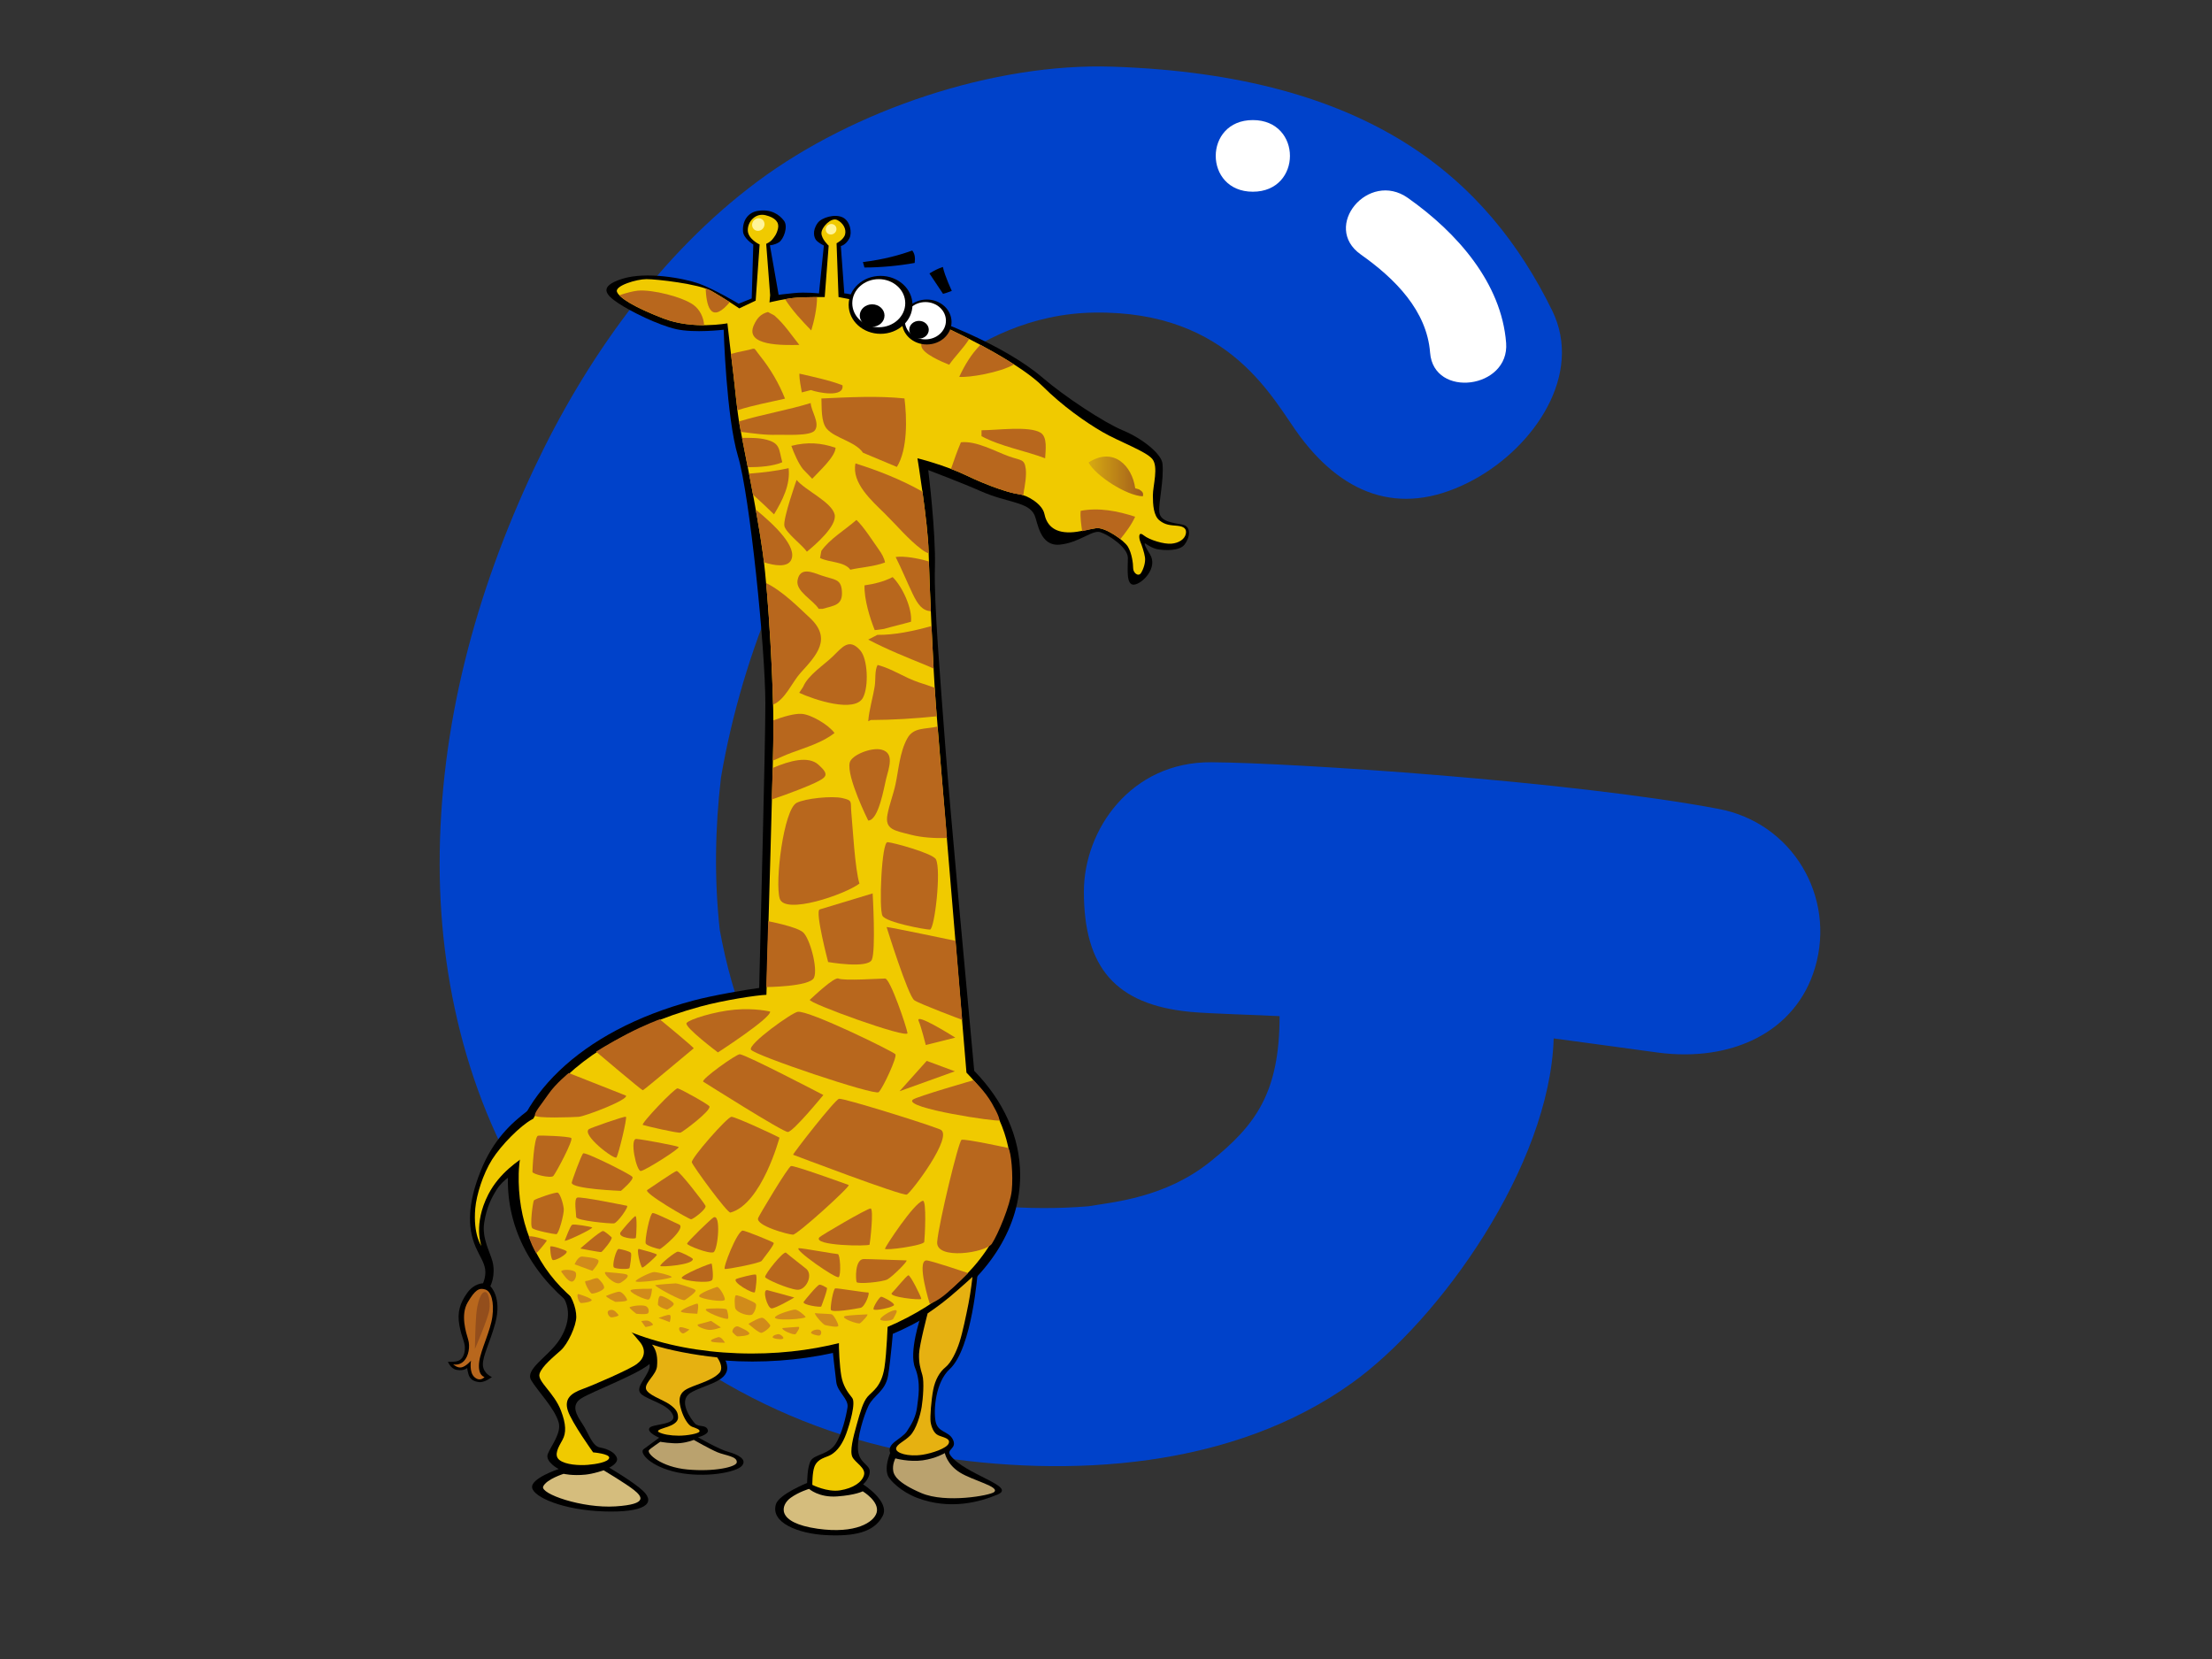 <?xml version="1.0" encoding="utf-8"?>
<!-- Generator: Adobe Illustrator 17.0.0, SVG Export Plug-In . SVG Version: 6.00 Build 0)  -->
<!DOCTYPE svg PUBLIC "-//W3C//DTD SVG 1.1//EN" "http://www.w3.org/Graphics/SVG/1.1/DTD/svg11.dtd">
<svg version="1.1" id="Layer_1" xmlns="http://www.w3.org/2000/svg" xmlns:xlink="http://www.w3.org/1999/xlink" x="0px" y="0px"
	 width="800px" height="600px" viewBox="0 0 800 600" enable-background="new 0 0 800 600" xml:space="preserve">
<rect x="0" y="0" width="800" height="600" fill="#333333" stroke="none"/>
<g>
	<g>
		<path fill="#0042CA" d="M621.567,292.55c-53.598-10.118-154.26-16.664-183.443-16.873c-29.19-0.21-46.123,24.476-46.123,46.816
			c0,27.389,11.409,40.843,38.472,43.464c6.717,0.654,25.561,1.145,32.301,1.55c0,27.845-8.748,39.517-25.082,52.63
			c-16.33,13.111-35.083,14.605-44.113,16.132c-10.954,0.894-21.891,0.852-32.824-0.09c-10.907-1.821-21.545-4.531-31.916-8.14
			c-8.644-3.843-16.876-8.301-24.698-13.426c-6.486-5.158-12.478-10.737-17.999-16.786c-5.842-7.757-10.903-15.939-15.244-24.518
			c-4.854-12.013-8.308-24.399-10.601-37.072c-1.999-18.331-1.695-36.731,0.454-55.046c3.954-23.035,10.654-45.513,19.864-67.201
			c8.929-18.596,19.68-36.335,32.549-52.81c8.916-10.171,36.964-47.417,82.516-48.129c49.699-0.773,64.882,31.976,74.553,44.862
			c16.517,22.013,37.71,29.259,62.949,15.469c21.753-11.882,39.544-37.956,28.165-61.104
			c-23.191-47.178-65.435-85.077-159.04-88.166c-42.821-1.421-93.469,15.575-128.277,41.458
			c-35.637,26.493-62.589,65.085-80.789,103.688c-21.396,45.395-34.302,93.663-34.237,143.516
			c0.053,45.789,12.399,93.962,40.666,131.899c31.723,42.572,80.398,72.518,135.321,81.604
			c52.274,8.628,111.155,4.66,154.062-26.169c31.704-22.779,71.466-78.46,72.852-124.552c1.234,0.122,27.486,3.749,37.544,5.101
			c26.793,3.59,50.104-7.362,56.996-30.74C664.01,324.285,648.224,297.579,621.567,292.55z"/>
		<path fill="#FFFFFF" d="M453.107,43.426c-17.891,0-17.891,25.909,0,25.909C471,69.335,471,43.426,453.107,43.426z"/>
		<path fill="#FFFFFF" d="M544.711,124.024c-1.672-21.642-17.645-39.81-35.515-52.43c-14.292-10.097-31.306,10.371-17.044,20.447
			c12.455,8.796,23.892,20.329,25.061,35.51C518.496,144.21,545.984,140.632,544.711,124.024z"/>
	</g>
	<g>
		<path d="M227.851,481.017c3.164,0.96,22.851,5.427,25.662,6.067c2.811,0.636,9.137,1.914,9.494,7.343
			c0.35,5.423-8.754,6.484-13.323,9.357c-4.57,2.876,0.168,9.36,1.573,10.954c1.407,1.6,3.935,0.334,4.713,2.353
			c0.665,1.701-3.534,2.712-3.534,2.712s7.405,4.308,10.921,5.268c3.514,0.958,7.03,2.754,4.918,5.109
			c-2.107,2.358-13.357,4.396-23.198,2.358c-9.844-2.038-14.062-7.147-12.303-8.425c1.754-1.276,5.625-4.147,5.625-4.147
			s-4.575-1.918-3.52-3.512c1.059-1.6,10.198-0.962,8.441-4.792c-1.761-3.832-8.441-5.105-11.25-7.343
			c-2.812-2.236,1.754-5.745,2.809-9.574C235.938,490.914,227.851,481.017,227.851,481.017z"/>
		<path d="M230.497,481.964c2.82,3.392,9.086,7.804,3.976,11.702c-5.112,3.903-20.146,9.556-24.119,11.99
			c-3.972,2.441-1.997,5.89,0.276,9.303c2.275,3.415,3.527,8.057,6.362,8.543c2.841,0.49,5.554,1.87,6.122,3.82
			c0.571,1.952-2.797,3.47-2.797,3.47s8.959,5.25,12.273,8.432c4.725,4.527,0.553,7.891-14.212,7.405
			c-14.762-0.49-25.358-5.162-25.925-8.577c-0.569-3.41,9.599-6.756,9.599-6.756s-5.056-2.616-3.923-5.487
			c1.137-2.874,4.992-7.537,3.923-11.352c-1.458-5.188-7.695-11.432-9.966-15.333c-2.273-3.903,6.042-8.384,10.021-14.232
			c3.972-5.855,5.066-13.077-0.608-18.444c-5.682-5.365,10.258,1.372,17.641,4.299C226.523,473.668,227.662,478.547,230.497,481.964
			z"/>
		<path d="M427.635,189.739c-3.415-0.688-7.964-1.031-8.344-4.479c-0.375-3.442,1.727-11.573,1.137-17.569
			c-0.343-3.527-7.299-9.123-14.283-12.015c-6.982-2.895-21.209-12.326-28.957-18.983c-14.032-12.056-39.786-22.16-56.515-26.872
			c-14.05-3.951-15.324-3.709-15.324-3.709l-1.248-17.136c0,0,1.803-0.317,3.097-2.797c1.048-2.013,0.288-6.256-2.441-7.56
			c-2.857-1.363-7.614,0.058-9.022,2.006c-2.121,2.938-1.257,5.338-0.613,6.162c0.792,1.018,2.839,2.024,2.839,2.024l-1.773,17.301
			c0,0-4.792-0.543-9.026-0.117c-4.239,0.426-5.563,0.638-5.563,0.638l-3.152-17.931c0,0,1.649-0.03,3.297-1.096
			c1.649-1.073,3.415-5.676,1.764-7.813c-1.649-2.139-4.596-4.304-9.471-3.521c-3.454,0.55-5.598,3.521-5.317,7.431
			c0.187,2.572,3.719,4.739,3.719,4.739l-0.573,19.489l-4.723,1.913c0,0-8.95-5.347-14.364-7.272
			c-5.418-1.927-19.075-4.492-27.792-1.715c-8.711,2.786-5.883,5.777-1.411,8.775c4.474,2.991,14.364,7.912,20.958,9.408
			c6.594,1.494,17.193,0.212,17.193,0.212s0.939,31.652,5.181,45.769c4.239,14.115,9.892,69.718,9.892,89.391
			c0,16.293-1.752,81.005-2.233,102.901c-4.541,0.557-17.044,2.74-23.678,4.511c-41.562,11.046-65.813,36.043-67.141,62.596
			c-1.861,37.178,34.854,67.996,88.348,67.996c53.492,0,96.859-30.171,96.859-67.388c0-13.983-6.127-26.979-16.618-37.744
			c-2.091-22.521-8.828-95.472-10.422-116.939c-1.897-25.492-4.175-52.359-3.795-65.104c0.378-12.747-2.408-35.23-2.408-35.23
			s12.372,4.69,19.1,7.67c9.438,4.188,17.177,3.772,19.337,8.612c1.179,2.632,1.9,11.368,9.109,10.682
			c7.207-0.691,11.755-5.513,14.794-4.481c3.033,1.036,9.862,5.515,9.862,9.3c0,3.79-0.762,9.991,2.272,9.643
			c3.035-0.343,8.727-6.196,5.688-11.018c-3.033-4.824-1.515-3.792-1.515-3.792s2.277,1.725,4.554,2.065
			c2.275,0.35,7.587,0.69,9.478-1.718C430.293,194.561,431.053,190.43,427.635,189.739z"/>
		<path fill="#E6B111" d="M235.816,486.3c1.736,2.123,2.065,4.801,1.8,7.84c-0.26,3.035-4.292,5.736-4.015,7.997
			c0.276,2.264,6.09,4.022,8.579,5.78c2.494,1.764,3.046,3.017,3.046,4.776c0,1.764-2.213,2.77-3.599,3.268
			c-1.384,0.506-4.706,1.262-3.318,2.01c1.382,0.758,4.149,1.262,7.191,1.262c3.049,0,7.2-0.757,7.472-1.51
			c0.279-0.753-1.317-1.227-2.696-1.727c-1.386-0.502-3.039-3.253-3.873-6.017c-0.829-2.765-1.26-5.565,1.51-7.32
			c2.765-1.762,9.505-3.097,12.259-6.137c1.26-1.386,0.592-3.629-0.785-5.598C250.932,490.034,241.904,488.312,235.816,486.3z"/>
		<path fill="#F0CA00" d="M425.756,190.154c-2.376-0.216-4.28-0.216-6.422-1.946c-2.139-1.722-2.381-5.614-2.381-9.07
			c0-3.458,2.141-10.371-0.237-13.176c-2.379-2.807-12.066-6.279-18.008-9.735c-5.948-3.454-14.336-9.272-21.711-16.62
			c-7.375-7.341-25.686-17.06-37.816-22.462c-12.132-5.399-35.916-9.72-35.916-9.72l-0.709-19.441c0,0,2.611-1.296,3.088-3.24
			c0.479-1.946-0.714-4.106-2.853-5.183c-2.139-1.078-5.708,2.59-5.708,4.752c0,2.16,2.62,4.536,2.62,4.536l-1.432,18.575
			c0,0-6.185,0-9.988,0.216c-3.807,0.216-9.991,1.725-9.991,1.725l0.242-2.588l-1.428-18.577c0,0,1.428-0.647,2.141-1.513
			c0.712-0.863,1.665-1.943,2.14-4.105c0.474-2.155-0.951-3.884-4.52-4.75c-3.569-0.862-6.422,2.162-6.422,5.402
			c0,3.24,4.283,5.181,4.283,5.181l-1.43,20.311l-5.94,2.805l-0.958-0.649c0,0-4.515-3.024-9.035-5.616
			c-4.518-2.595-19.98-4.32-23.546-4.32c-3.567,0-11.416,2.376-10.703,4.536c0.714,2.16,6.183,5.614,16.887,9.72
			c10.702,4.101,23.07,1.729,23.07,1.729s1.427,12.528,2.141,18.142c0.712,5.616,1.186,12.529,2.376,19.225
			c1.193,6.701,6.187,30.238,8.328,46.008c2.139,15.766,3.801,47.735,3.801,62.854c0,12.142-1.913,73.16-2.535,96.626
			c-3.458,0.108-15.499,1.953-23.845,4.23c-13.769,3.749-25.801,9.015-35.697,15.317c-18.587,11.812-29.595,27.484-30.04,45.089
			c-0.41,16.392,5.192,31.838,17.49,43.28c14.67,13.652,38.773,21.817,66.904,21.817c51.719,0,93.645-29.144,93.645-65.097
			c0-13.53-5.941-26.095-16.109-36.508c-1.13-13.461-10.17-121.217-11.062-132.961c-0.953-12.528-2.38-44.712-2.62-55.295
			c-0.232-10.585-4.041-33.915-4.041-33.915s9.752,2.377,17.836,6.268c8.091,3.887,15.462,6.268,18.791,6.694
			c3.33,0.433,8.561,3.673,9.277,7.129c0.716,3.459,2.934,6.922,9.514,6.698c3.097-0.11,6.182-1.082,9.272-1.515
			c3.09-0.431,9.989,4.322,11.421,6.698c1.425,2.372,1.9,6.049,1.9,7.776c0,1.727,1.899,3.24,2.853,1.727
			c0.951-1.513,1.665-3.889,1.427-5.616c-0.235-1.729-1.19-4.539-1.662-5.619c-0.477-1.078-0.956-4.101,1.186-2.374
			c2.143,1.729,7.377,3.24,9.993,3.023c2.616-0.214,4.755-1.51,5.229-3.456C429.323,191.234,428.137,190.366,425.756,190.154z"/>
		<g>
			<g>
				<path fill="#B8671D" d="M289.503,243.378c5.885-6.449,11.522-12.439,3.3-20.019c-3.719-3.428-9.632-9.512-15.72-12.491
					c1.245,13.507,2.194,31.198,2.514,43.97C283.995,253.022,286.549,246.62,289.503,243.378z"/>
				<path fill="#B8671D" d="M312.131,252.278c2.114-4.08,1.704-13.926-0.976-17.016c-4.039-4.649-6.496-1.232-9.864,2.047
					c-3.424,3.334-9.019,6.786-10.834,11.117l-1.411,2.139C294.587,253.13,309.199,257.947,312.131,252.278z"/>
				<path fill="#B8671D" d="M296.109,220.196h1.414c4.186-1.248,7.339-1.227,6.959-6.445c-0.332-4.568-2.74-3.988-7.431-5.637
					c-3.21-1.126-7.688-3.219-8.602,1.725C287.698,213.875,293.951,216.864,296.109,220.196z"/>
				<path fill="#B8671D" d="M328.147,267.031c-2.763,4.992-3.125,11.26-4.279,16.636c-0.783,3.682-2.215,7.241-2.906,10.921
					c-1.008,5.42,2.51,5.777,8.435,7.306c4.069,1.048,8.755,1.308,13.093,1.172c-0.675-8.791-2.478-27.864-3.429-40.284
					C334.557,263.793,330.397,262.966,328.147,267.031z"/>
				<path fill="#B8671D" d="M304.617,288.634c-3.824-0.868-13.327,0.125-16.484,1.713c-4.706,2.372-7.96,28.759-6.125,34.661
					c1.831,5.899,23.328-1.366,28.821-5.448c-1.635-5.379-2.424-20.191-2.945-25.796
					C307.523,289.891,308.539,289.52,304.617,288.634z"/>
				<path fill="#B8671D" d="M318.718,271.1c-3.696-0.878-10.765,1.996-11.405,4.704c-1.216,5.144,6.692,20.958,6.692,20.958
					c3.799-0.097,5.713-12.07,6.477-15.089C321.511,277.595,323.602,272.258,318.718,271.1z"/>
				<path fill="#B8671D" d="M286.277,272.232c5.448-2.026,11.094-3.664,15.538-7.122c-2.146-2.989-8.508-6.737-11.932-6.938
					c-2.549-0.152-6.493,0.977-10.177,2.349c0.012,0.926,0.014,1.812,0.014,2.639c0,3.403-0.069,7.543-0.182,11.936
					C281.884,274.058,284.158,273.02,286.277,272.232z"/>
				<path fill="#B8671D" d="M317.401,240.484c-1.087,1.92-0.682,5.25-1.029,7.539c-0.636,4.214-2.029,8.54-2.367,12.812l0.944-0.431
					c7.938-0.03,15.909-0.539,23.832-1.343c-0.116-1.566-0.224-2.954-0.311-4.108c-0.136-1.732-0.272-3.843-0.421-6.214
					c-1.907-0.726-3.889-1.324-5.66-1.918C326.902,244.99,322.905,241.956,317.401,240.484z"/>
				<path fill="#B8671D" d="M295.978,276.541c-3.659-3.275-10.428-1.4-16.512,1.204c-0.11,3.802-0.237,7.7-0.373,11.396
					c6.507-2.134,13.482-4.969,15.605-5.984C299.068,281.056,300.047,280.185,295.978,276.541z"/>
				<path fill="#B8671D" d="M364.89,165.037c-5.05-1.809-11.792-5.694-17.366-5.075c-1.319,3.122-2.469,6.362-3.581,9.618
					c1.897,0.725,3.843,1.536,5.701,2.431c8.091,3.887,15.462,6.268,18.791,6.694c0.484,0.066,1.016,0.193,1.559,0.371
					c0.795-3.636,1.262-7.251,0.988-9.463C370.517,165.885,369.29,166.622,364.89,165.037z"/>
				<path fill="#B8671D" d="M250.819,110.284c-3.942-2.883-14.842-5.653-20.143-5.165c-1.416,0.131-4.041,0.737-6.691,1.669
					c2.013,2.13,7.26,5.054,16.017,8.414c5.001,1.918,10.366,2.422,14.661,2.411C254.457,114.758,253.113,111.963,250.819,110.284z"
					/>
				<path fill="#B8671D" d="M255.206,104.337c0.26,5.588,1.541,12.754,7.955,5.832c0.297-0.32,0.543-0.62,0.753-0.905
					c-1.723-1.105-4.133-2.611-6.551-3.998C256.797,104.937,256.065,104.631,255.206,104.337z"/>
				<path fill="#B8671D" d="M286.109,202.561c2.335-4.688-5.777-12.54-12.781-18.267c1.006,5.598,1.932,11.17,2.59,16.012
					c0.129,0.961,0.258,1.978,0.382,3.049C280.115,204.603,284.76,205.287,286.109,202.561z"/>
				<path fill="#B8671D" d="M317.306,229.609l-3.301,1.713c7.078,3.707,13.793,6.357,21.214,9.395
					c0.831,0.339,1.637,0.721,2.434,1.107c-0.258-4.814-0.527-10.138-0.769-15.411C330.429,228.244,323.377,229.69,317.306,229.609z
					"/>
				<path fill="#B8671D" d="M319.66,227.468c3.394-0.976,6.436-1.646,9.816-2.609c0.486-4.762-2.998-12.538-6.638-16.146
					c-3.046,1.593-6.79,2.533-10.175,2.993c-0.152,5.07,1.95,11.852,3.698,16.192L319.66,227.468z"/>
				<path fill="#B8671D" d="M323.925,201.442c2.171,4.343,3.999,8.796,6.083,13.182c2.003,4.221,3.617,6.182,6.638,6.454
					c-0.306-6.947-0.557-13.424-0.705-18.02C331.638,201.817,327.134,201.045,323.925,201.442z"/>
				<path fill="#B8671D" d="M333.612,177.801c-7.617-4.334-16.183-7.686-24.219-10.201c-1.46,7.103,5.938,13.551,10.689,18.23
					c4.142,4.081,8.497,9.319,13.226,12.865c0.879,0.663,1.736,1.137,2.554,1.451c-0.002-0.161-0.009-0.334-0.011-0.486
					C335.727,194.133,334.634,185.139,333.612,177.801z"/>
				<path fill="#B8671D" d="M274.872,128.703c-2.876-3.588-1.013-2.685-5.443-1.882c-1.699,0.307-3.387,0.73-5.075,1.184
					c0.315,2.639,0.624,5.229,0.859,7.069c0.502,3.965,0.896,8.577,1.494,13.304c5.713-1.87,12.22-3.019,17.205-4.2
					C281.706,138.649,278.699,133.481,274.872,128.703z"/>
				<path fill="#B8671D" d="M279.935,186.021c3.088-5.101,5.957-10.744,5.278-16.694c-4.41,0.993-9.348,1.596-14.315,1.969
					c0.472,2.438,0.961,4.997,1.444,7.601C274.99,181.247,277.518,183.704,279.935,186.021z"/>
				<path fill="#B8671D" d="M281.126,157.245c2.595-0.097,11.985,0.597,13.59-1.612c1.925-2.637-1.441-7.069-1.515-9.867
					c-8.303,2.568-17.412,4.062-25.918,6.657c0.099,0.627,0.2,1.253,0.307,1.874c0.097,0.525,0.214,1.168,0.35,1.883
					C272.305,156.725,276.693,157.407,281.126,157.245z"/>
				<path fill="#B8671D" d="M283.682,190.214c0.511,2.471,6.392,6.809,8.144,9.309c3.077-2.51,11.02-9.364,10.023-13.491
					c-1.075-4.455-10.592-8.674-13.746-12.455C288.103,173.578,283.136,187.575,283.682,190.214z"/>
				<path fill="#B8671D" d="M277.269,159.037c-2.747-0.728-5.837-0.705-8.908-0.672c0.55,2.835,1.285,6.502,2.083,10.617
					c4.442-0.018,9.061-0.359,12.474-1.801C281.674,162.495,282.194,160.326,277.269,159.037z"/>
				<path fill="#B8671D" d="M293.753,173.147c2.425-2.657,8.324-7.907,8.442-11.205c-5.292-1.817-10.235-2.16-15.992-0.684
					c0.949,2.65,2.579,6.427,4.253,8.469L293.753,173.147z"/>
				<path fill="#B8671D" d="M295.496,107.44c-2.127,0.03-5.051,0.078-7.214,0.202c-1.294,0.069-2.851,0.297-4.361,0.557
					c2.62,4.115,6.138,7.866,9.48,11.308C294.375,116.374,295.503,111.452,295.496,107.44z"/>
				<path fill="#B8671D" d="M289.093,124.737c-2.933-3.629-5.367-7.442-8.996-10.615l-2.358-1.283
					c-2.726,0.725-3.963,2.309-5.066,4.674C269.102,125.219,283.247,124.855,289.093,124.737z"/>
				<path fill="#B8671D" d="M339.181,117.146c-0.523-0.232-1.073-0.463-1.639-0.691c-2.022,2.982-4.711,6.62-4.304,8.8
					c0.511,2.724,7.456,5.618,10.048,6.666c1.822-2.738,5.349-6.183,7.235-9.332C346.506,120.535,342.598,118.668,339.181,117.146z"
					/>
				<path fill="#B8671D" d="M366.739,131.804c-3.744-2.404-7.933-4.822-12.156-7.085c-3.375,3.413-5.715,7.417-7.665,11.578
					C350.37,136.628,361.461,134.814,366.739,131.804z"/>
				<path fill="#B8671D" d="M376.294,156.467c-4.2-2.51-15.881-0.841-21.313-0.857v2.141c6.772,3.677,15.867,5.273,23.01,7.992
					C378.127,162.871,378.905,158.028,376.294,156.467z"/>
				<path fill="#B8671D" d="M390.835,184.759c-0.214,2.422,0.203,4.897,0.541,7.359c1.706-0.364,3.415-0.863,5.123-1.101
					c2.109-0.288,5.987,1.824,8.692,3.954c2.047-2.558,4.013-5.137,5.349-8.094C404.299,184.826,397.345,183.467,390.835,184.759z"
					/>
				<path fill="#B8671D" d="M299.029,155.088c2.989,3.438,10.32,4.578,13.092,8.651l12.248,5.134
					c3.958-6.378,3.617-17.781,2.747-24.771c-9.751-1.009-20.235-0.428-30.042,0.016
					C297.224,147.259,296.864,152.599,299.029,155.088z"/>
				<path fill="#B8671D" d="M289.987,141.924l3.297-0.857c2.452,0.921,12.125,2.904,11.405-1.732
					c-4.656-1.814-10.693-3.076-15.57-4.2C289.074,137.51,289.639,139.614,289.987,141.924z"/>
				<path fill="#B8671D" d="M297.051,199.24l-0.467,2.567c3.293,1.69,8.755,1.213,10.954,4.235
					c3.983-0.907,8.478-1.094,12.544-2.612c-0.304-1.688-1.216-3.219-2.286-4.729c-2.321-3.265-5.349-8.094-8.057-10.661
					C305.55,191.715,300.044,194.937,297.051,199.24z"/>
			</g>
		</g>
		<g>
			<ellipse cx="335.188" cy="116.455" rx="8.949" ry="8.126"/>
			<path fill="#FFFFFF" d="M342.11,115.997c0,3.726-3.325,6.744-7.428,6.744c-4.103,0-7.428-3.019-7.428-6.744
				c0-3.728,3.325-6.749,7.428-6.749C338.785,109.248,342.11,112.269,342.11,115.997z"/>
		</g>
		<g>
			<path d="M330.008,110.252c0,5.791-5.165,10.479-11.541,10.479c-6.373,0-11.538-4.688-11.538-10.479
				c0-5.787,5.165-10.477,11.538-10.477C324.843,99.775,330.008,104.465,330.008,110.252z"/>
			<path fill="#FFFFFF" d="M327.397,109.658c0,4.805-4.29,8.701-9.583,8.701c-5.284,0-9.577-3.896-9.577-8.701
				c0-4.803,4.292-8.699,9.577-8.699C323.107,100.959,327.397,104.854,327.397,109.658z"/>
		</g>
		<path d="M319.895,114.123c0,2.245-2.003,4.062-4.472,4.062c-2.475,0-4.481-1.817-4.481-4.062c0-2.243,2.006-4.064,4.481-4.064
			C317.892,110.059,319.895,111.88,319.895,114.123z"/>
		<path d="M335.905,119.255c0,1.773-1.58,3.212-3.532,3.212c-1.948,0-3.533-1.439-3.533-3.212c0-1.77,1.584-3.207,3.533-3.207
			C334.325,116.048,335.905,117.484,335.905,119.255z"/>
		<linearGradient id="SVGID_1_" gradientUnits="userSpaceOnUse" x1="393.675" y1="172.311" x2="413.423" y2="172.311">
			<stop  offset="0" style="stop-color:#D7AB12"/>
			<stop  offset="1" style="stop-color:#A15B1C"/>
		</linearGradient>
		<path fill="url(#SVGID_1_)" d="M410.559,176.571c-1.091-8.013-7.769-15.16-16.885-9.302c2.701,4.895,13.756,12.008,19.639,12.231
			c0.387-1.379-0.292-1.798-1.342-2.5L410.559,176.571z"/>
		<path d="M312.626,96.749c5.765,0,12.365-0.608,18.183-1.658c0.247-2.022,0-3.348-0.877-4.49
			c-4.308,1.563-10.125,3.233-17.848,4.177C312.372,95.617,312.626,96.749,312.626,96.749z"/>
		<path d="M336.142,98.893c1.695-1.025,3.196-1.81,4.863-2.335c0.735,3.415,3.231,8.632,3.231,8.632s-1.902,0.79-3.173,1.076
			L336.142,98.893z"/>
		<path fill="#FFF498" d="M276.417,81.704c-0.336,1.229-1.577,2.006-2.772,1.738c-1.193-0.269-1.891-1.49-1.552-2.721
			c0.338-1.228,1.582-2.01,2.774-1.739C276.065,79.254,276.758,80.475,276.417,81.704z"/>
		<path fill="#FFF498" d="M302.425,83.417c-0.339,1.011-1.435,1.605-2.457,1.329c-1.02-0.283-1.57-1.331-1.232-2.347
			c0.338-1.008,1.436-1.605,2.455-1.324C302.213,81.354,302.761,82.407,302.425,83.417z"/>
		<path fill="#F0CA00" d="M333.612,177.801c-0.009-0.081-0.018-0.152-0.035-0.226h-0.38
			C333.338,177.649,333.476,177.72,333.612,177.801z"/>
		<path fill="#B8671D" d="M363.667,177.575c1.978,0.594,3.617,0.981,4.769,1.131c0.484,0.066,1.016,0.193,1.559,0.371
			c0.11-0.506,0.209-1.009,0.308-1.501H363.667z"/>
		<path fill="#B8671D" d="M338.49,310.78c-1.094-2.146-15.33-6.051-17.492-6.203c-2.169-0.152-3.171,24.214-1.835,26.632
			c1.336,2.42,15.494,4.994,17.161,4.994C337.991,336.203,340.492,314.713,338.49,310.78z"/>
		<path fill="#B8671D" d="M296.464,328.906c3.617-1.096,19.142-5.796,19.142-5.796s1.213,20.689-0.304,24.002
			c-1.518,3.307-15.796,0.822-15.796,0.822S294.645,329.454,296.464,328.906z"/>
		<path fill="#B8671D" d="M277.827,333.168c0,0,10.067,1.902,12.554,3.967c2.491,2.061,5.512,13.251,3.997,16.493
			c-1.506,3.238-17.255,3.355-17.255,3.355L277.827,333.168z"/>
		<path fill="#B8671D" d="M320.65,335.268c1.078,0,24.967,5.008,24.967,5.008l2.38,28.568c0,0-15.027-5.6-17.299-7.071
			C328.43,360.306,320.65,335.268,320.65,335.268z"/>
		<path d="M343.478,495.151c8.169-7.523,10.138-35.301,10.138-35.301l-20.627,16.348c0,0-4.386,12.812-2.031,18.52
			c2.243,5.434,1.101,10.9,0.716,14.189c-0.387,3.285-1.773,5.89-3.696,8.77c-1.923,2.876-7.373,4.28-6.033,7.815
			c-1.151,2.873-1.743,6.092-0.801,8.289c0.654,1.526,4.672,5.71,10.514,7.928c11.909,4.525,22.764,1.52,29.211-1.227
			c6.857-2.924-11.824-7.17-17.076-14.05c-1.849-2.418,2.712-2.404,0.7-6.058c-1.575-2.862-5.374-2.268-6.141-6.383
			C337.584,509.88,338.33,499.894,343.478,495.151z"/>
		<path d="M323.093,480.207c0,0-0.949,11.653-1.914,17.325c-0.962,5.673-5.245,7.039-7.106,10.948
			c-1.619,3.406-4.223,11.486-3.74,16.125c0.477,4.642,4.223,5.017,4.223,7.601c0,2.572-2.408,4.635-2.408,4.635
			s9.851,6.189,7.083,11.439c-3.143,5.968-10.357,7.428-20.477,6.917c-10.118-0.518-20.215-4.534-18.117-11.209
			c1.123-3.574,11.271-7.661,11.271-7.661s0-6.185,1.448-8.25c1.444-2.065,6.339-2.139,8.743-5.745
			c2.415-3.615,3.935-10.228,4.414-13.323c0.483-3.09-3.572-5.482-4.053-9.095c-0.481-3.61-1.31-11.476-1.31-11.476L323.093,480.207
			z"/>
		<path d="M190.846,401.698c-5.953,4.547-12.513,10.504-17.042,21.872c-4.589,11.511-4.888,20.251-1.757,27.47
			c1.34,3.092,3.069,5.452,3.424,8.05c0.362,2.616-0.78,5.024-0.78,5.024s-3.231-0.018-5.722,3.491
			c-2.487,3.507-3.714,6.896-2.832,11.699c0.879,4.799,2.217,6.229,1.974,8.888c-0.171,1.872-0.935,3.447-2.404,3.981
			c-1.469,0.53-3.693,0.307-3.693,0.307s0.856,2.546,3.18,2.961c2.604,0.474,3.776-0.693,3.776-0.693s0.071,0.882,0.433,2.178
			c0.499,1.831,1.761,2.66,3.822,2.925c2.054,0.267,4.677-1.828,4.677-1.828s-3.18-1.251-3.263-4.444
			c-0.085-3.201,2.6-8.149,4.465-14.981c2.577-9.436-1.768-13.417-1.768-13.417s2.075-4.027,0.762-9.015
			c-0.914-3.461-3.864-8.365-2.979-13.967c0.877-5.605,2.671-9.006,4.41-11.803c2.625-4.223,6.8-6.067,6.8-6.067
			s0.99-9.83,2.166-13.297C189.672,407.565,190.846,401.698,190.846,401.698z"/>
		<path fill="#F0CA00" d="M174.097,450.61c0,0-3.035-4.078-2.204-13.609c0.428-4.87,2.761-12.374,6.083-17.654
			c3.323-5.275,10.237-12.22,14.389-14.481c4.147-2.264,6.088,1.761,5.255,4.52c-0.829,2.768-3.32,5.784-6.641,8.047
			c-3.32,2.261-10.332,6.648-14.391,14.578C171.051,442.822,174.097,450.61,174.097,450.61z"/>
		<path fill="#F0CA00" d="M202.882,464.437c3.871,3.516,5.535,8.543,5.535,11.815c0,3.265-3.046,9.802-5.535,12.061
			c-2.494,2.261-6.922,5.784-7.751,8.547c-0.831,2.765,5.257,6.788,7.751,13.318c1.867,4.9,1.939,8.046,0.553,10.558
			c-1.382,2.514-3.32,5.531-1.108,7.29c2.215,1.761,7.198,2.012,10.24,1.761c3.044-0.251,7.47-1.006,7.751-2.512
			c0.274-1.513-5.81-2.008-5.81-2.008s-7.755-10.811-9.137-15.089c-1.381-4.267,1.108-6.279,5.259-7.788
			c4.151-1.508,16.885-7.041,19.65-9.051c2.768-2.008,3.597-5.026,1.107-8.041c-2.491-3.016-7.748-9.047-9.687-11.057
			C219.762,472.228,201.033,462.755,202.882,464.437z"/>
		<path fill="#F0CA00" d="M303.415,484.105c-0.122,3.79,0.265,9.995,0.836,13.427c0.598,3.576,2.266,5.959,3.938,8.013
			c1.418,1.754-0.836,9.422-2.148,12.996c-1.312,3.572-3.102,6.173-5.487,7.581c-1.837,1.087-4.817,1.232-6.012,4.37
			c-0.788,2.075-0.748,6.526-0.748,6.526s5.397,2.724,9.979,1.992c4.773-0.755,7.993-2.924,8.706-5.522
			c0.714-2.6-3.102-4.442-4.174-6.498c-1.071-2.056,0.241-7.147,1.552-11.803c1.315-4.656,2.263-8.126,3.933-10.071
			c1.671-1.948,4.98-3.507,6.083-10.507c0.833-5.305,1.193-16.13,1.193-16.13L303.415,484.105z"/>
		<path fill="#E6B111" d="M351.71,461.798c0,0-3.643,3.362-8.112,7.147c-3.576,3.033-8.105,6.065-8.105,6.065
			s-2.984,11.37-3.102,14.617c-0.12,3.247,0.477,5.31,1.195,7.688c0.714,2.383,0.237,8.452-0.242,11.478
			c-0.476,3.03-2.026,8.23-4.172,10.394c-2.151,2.167-4.942,3.136-5.077,4.716c-0.133,1.589,4.294,3.051,9.606,2.218
			c3.323-0.523,8.708-2.275,9.422-4.115c0.716-1.842-2.146-2.167-3.815-2.927c-1.669-0.758-2.505-3.136-2.745-4.872
			c-0.237-1.729,0.24-7.903,0.953-11.586c0.716-3.68,2.388-6.494,4.412-8.119c2.153-1.725,4.057-5.847,5.128-9.206
			c1.078-3.355,2.386-9.638,3.219-13.861C351.111,467.211,351.71,461.798,351.71,461.798z"/>
		<path fill="#D5BD7D" d="M292.611,538.474c0,0,3.539,3.217,10.185,2.726c6.648-0.483,9.22-1.847,9.22-1.847s6.146,3.67,5.038,7.691
			c-0.965,3.502-7.61,7.787-21.331,5.844c-15.432-2.192-13.293-8.667-9.756-11.198C288.957,539.547,292.611,538.474,292.611,538.474
			z"/>
		<path fill="#D5BD7D" d="M203.851,533.024c0,0,3.217,0.781,7.93,0.292c3.014-0.311,6.544-1.561,6.544-1.561
			s8.146,4.872,10.931,7.108c2.791,2.24,5.468,5.165-6.645,5.941c-12.116,0.78-27.336-4.578-26.158-7.203
			C197.632,534.974,203.851,533.024,203.851,533.024z"/>
		<path fill="#BAA26E" d="M238.795,521.437c0,0,4.29,0.778,7.186,0.488c2.89-0.29,4.932-1.165,4.932-1.165s5.784,3.309,8.573,4.474
			c2.786,1.169,7.292,1.462,6.968,3.7c-0.235,1.644-8.149,3.408-17.795,2.533c-9.646-0.877-14.9-5.839-13.935-7.014
			C235.224,523.848,238.795,521.437,238.795,521.437z"/>
		<path fill="#BAA26E" d="M323.826,527.442c0,0,5.022,1.393,9.846,0.714c4.821-0.679,8.038-2.627,8.038-2.627
			s0.771,4.105,5.468,7.032c4.709,2.934,14.598,5.121,12.344,7.071c-1.382,1.193-17.403,4.158-26.3,0.359
			c-8.895-3.795-9.926-6.583-10.166-7.942C322.628,529.616,323.826,527.442,323.826,527.442z"/>
		<path fill="#B8671D" d="M303.201,353.896c1.999,0.907,15.075,0,16.915,0c1.833,0,7.716,17.366,8.087,19.706
			c0.368,2.337-36.406-11.025-35.299-12.022C294.004,360.576,301.73,353.228,303.201,353.896z"/>
		<path fill="#B8671D" d="M288.513,365.929c4.004-0.608,34.58,14.355,35.313,15.352c0.737,1.004-4.566,12.376-6.038,13.712
			c-1.469,1.34-45.089-13.369-46.192-15.374C270.493,377.615,286.305,366.263,288.513,365.929z"/>
		<path fill="#B8671D" d="M332.246,369.259c0.919,2.074,2.577,8.683,2.577,8.683l10.663-2.673
			C345.486,375.269,330.777,365.92,332.246,369.259z"/>
		<path fill="#B8671D" d="M278.522,365.851c0,0-5.48-1.354-12.837-0.686c-7.35,0.668-16.261,3.466-17.362,4.801
			c-1.105,1.333,11.327,10.654,11.327,10.654S278.893,368.19,278.522,365.851z"/>
		<path fill="#B8671D" d="M238.607,368.642c0,0-5.331,1.921-11.967,5.393c-6.194,3.237-11.066,6.304-11.066,6.304
			s16.496,13.975,16.896,13.975c0.403,0,18.103-14.981,18.407-15.165C251.179,378.964,238.607,368.642,238.607,368.642z"/>
		<path fill="#B8671D" d="M175.497,466.359c2.231,0.698,3.26,4.677,2.574,9.823c-0.686,5.151-4.105,11.844-4.723,16.072
			c-0.771,5.299,1.888,5.768,1.888,5.768s-1.545,1.872-3.604,0.074c-2.063-1.796-1.289-6.001-1.289-6.001s-1.716,2.022-3.348,2.415
			c-1.633,0.391-3.09-1.091-3.09-1.091s2.146,0.622,3.864-1.165c1.718-1.798,2.319-5.232,1.542-7.801
			c-0.773-2.574-2.83-8.892-0.17-13.417C171.804,466.511,173.263,465.655,175.497,466.359z"/>
		<path fill="#934E1C" d="M175.776,467.333c0.884,0.315,1.584,3.314,1.218,6.3c-0.369,2.984-5.239,14.262-5.239,14.262
			s0.124-8.294,0.49-12.494C172.612,471.199,173.949,466.665,175.776,467.333z"/>
		<polygon fill="#B8671D" points="325.338,394.652 335.154,383.682 345.348,387.452 		"/>
		<path fill="#B8671D" d="M267.575,381.281c-1.186-0.154-14.349,9.256-13.212,9.943c1.13,0.684,28.69,18.172,30.579,18.172
			c1.89,0,12.834-13.369,12.834-13.369S270.216,381.624,267.575,381.281z"/>
		<path fill="#B8671D" d="M286.832,417.627c0.375-1.029,15.096-19.89,16.609-20.23c1.51-0.346,31.368,8.964,36.584,11.085
			c5.216,2.125-10.532,22.86-12.045,23.544C326.469,432.714,286.832,417.627,286.832,417.627z"/>
		<path fill="#B8671D" d="M281.918,411.449c-1.131-0.682-15.856-7.541-17.364-7.541c-1.513,0-14.725,15.087-14.348,16.457
			c0.38,1.372,12.886,18.471,13.97,18.174C275.503,435.454,281.918,411.449,281.918,411.449z"/>
		<path fill="#B8671D" d="M330.135,397.707c1.229-1.069,21.937-7.027,21.937-7.027s4.14,3.919,6.659,8.328
			c2.517,4.409,2.694,5.554,2.694,6.205C361.424,405.87,326.538,400.804,330.135,397.707z"/>
		<path fill="#B8671D" d="M364.66,415.177c0,0-15.824-3.426-16.903-2.94c-1.075,0.49-8.271,30.215-8.812,36.908
			c-0.539,6.698,17.624,3.922,19.786,0.659c2.156-3.272,6.648-13.885,7.189-19.277C366.46,425.141,365.742,416.644,364.66,415.177z"
			/>
		<path fill="#B8671D" d="M333.731,434.286c1.487-0.377,0.721,13.551,0.539,14.859c-0.18,1.308-14.387,3.27-14.209,2.455
			C320.242,450.78,330.493,435.102,333.731,434.286z"/>
		<path fill="#B8671D" d="M274.204,440.492c0.44-1.121,10.795-18.458,11.872-18.783c1.082-0.324,19.959,6.53,20.859,6.857
			c0.9,0.327-18.522,17.965-20.141,17.965C285.174,446.531,273.127,443.266,274.204,440.492z"/>
		<path fill="#B8671D" d="M296.325,447.512c0.534-0.658,17.265-10.454,18.522-10.454c1.26,0-0.177,12.416-0.359,13.07
			C314.309,450.778,293.809,450.614,296.325,447.512z"/>
		<path fill="#B8671D" d="M256.585,400.153c-0.214-0.647-10.433-6.371-11.511-6.533c-1.08-0.164-13.486,12.899-12.586,13.224
			c0.898,0.329,12.765,3.109,13.664,2.781C247.05,409.294,257.124,401.783,256.585,400.153z"/>
		<path fill="#B8671D" d="M226.373,396.234l-20.679-8.167c0,0-4.677,3.757-7.373,7.674c-2.701,3.919-5.034,6.53-4.856,7.677
			c0.18,1.142,13.486,0.654,15.824,0.49C211.625,403.743,227.452,397.703,226.373,396.234z"/>
		<path fill="#B8671D" d="M230.154,411.912c1.971,0.124,14.741,2.45,15.282,2.938c0.539,0.488-12.05,8.487-13.668,8.655
			C230.154,423.667,227.63,411.747,230.154,411.912z"/>
		<path fill="#B8671D" d="M234.105,430.367c0.85-0.514,9.71-6.701,10.61-6.862c0.9-0.168,9.892,11.43,10.433,12.574
			c0.534,1.147-4.499,4.898-5.216,4.898C249.212,440.978,232.488,431.348,234.105,430.367z"/>
		<path fill="#B8671D" d="M213.066,408.318c0.608-0.387,12.77-4.739,13.306-4.41c0.541,0.33-2.701,13.721-3.417,14.697
			C222.237,419.586,210.008,410.277,213.066,408.318z"/>
		<path fill="#B8671D" d="M194.544,410.763c0.481-0.216,11.149,0.165,12.05,0.822c0.898,0.652-5.574,12.742-6.473,13.719
			c-0.9,0.976-7.559-0.654-7.559-1.472C192.561,423.015,193.105,411.419,194.544,410.763z"/>
		<path fill="#B8671D" d="M206.773,427.752c0-0.49,3.419-9.961,4.138-10.615c0.714-0.654,17.078,7.514,17.801,8.492
			c0.719,0.978-4.138,5.061-4.138,5.061S206.773,430.038,206.773,427.752z"/>
		<path fill="#B8671D" d="M258.022,440.328c-0.884,0.502-9.526,8.816-9.526,9.473c0,0.652,7.91,3.753,9.526,3.104
			C259.643,452.251,260.9,438.694,258.022,440.328z"/>
		<path fill="#B8671D" d="M245.436,442.776c-0.836-0.297-8.273-4.082-9.351-4.082c-1.08,0-3.058,10.288-2.517,11.108
			c0.537,0.813,4.495,1.955,5.034,1.955C239.143,451.756,248.673,443.918,245.436,442.776z"/>
		<path fill="#B8671D" d="M268.632,445.06c0.898,0,10.613,3.919,11.149,4.412c0.541,0.49-3.774,5.715-4.315,6.532
			c-0.537,0.82-12.409,3.102-13.307,2.94C261.257,458.777,266.654,445.06,268.632,445.06z"/>
		<path fill="#B8671D" d="M288.953,451.434c1.078-0.076,13.129,2.121,14.027,2.121c0.9,0,1.26,7.513,0.359,8.326
			C302.439,462.703,286.618,451.597,288.953,451.434z"/>
		<path fill="#B8671D" d="M291.654,458.945c-0.405-0.366-6.477-5.061-7.373-5.883c-0.9-0.811-7.919,8.006-7.552,8.819
			c0.357,0.822,8.271,4.248,11.506,4.578C291.471,466.781,294.17,461.234,291.654,458.945z"/>
		<path fill="#B8671D" d="M312.333,455.35c0.914-0.046,14.566,0.49,15.464,0.49c0.898,0-5.038,5.883-6.839,6.862
			c-1.794,0.976-10.788,1.796-11.145,0.976C309.455,462.862,309.098,455.516,312.333,455.35z"/>
		<path fill="#B8671D" d="M334.989,455.841c1.253-0.115,15.105,4.573,15.105,4.573s-3.772,3.919-7.553,7.184
			c-3.774,3.27-6.291,3.923-6.291,3.923S331.392,456.166,334.989,455.841z"/>
		<path fill="#B8671D" d="M322.58,467.598c0.919-0.827,5.218-6.203,5.936-6.364c0.718-0.166,4.677,7.836,4.677,8.492
			C333.192,470.377,320.959,469.069,322.58,467.598z"/>
		<path fill="#B8671D" d="M313.947,467.434c-0.705,0.134-11.147-1.63-11.865-1.467c-0.721,0.161-1.8,6.369-1.616,7.677
			c0.173,1.303,9.166-0.329,10.788-0.656C312.872,472.659,314.848,467.271,313.947,467.434z"/>
		<path fill="#B8671D" d="M226.732,436.08c-0.879-0.159-16.724-3.431-17.983-2.94c-1.26,0.49-0.359,5.717-0.359,7.023
			c0,1.306,12.411,2.45,13.668,2.289C223.317,442.285,227.63,436.244,226.732,436.08z"/>
		<path fill="#B8671D" d="M224.395,445.717c0.253-0.461,4.674-5.715,5.395-5.879c0.721-0.164,0.359,7.184,0.179,7.838
			C229.79,448.332,223.317,447.676,224.395,445.717z"/>
		<path fill="#B8671D" d="M203.895,437.227c-0.278-2.524-1.436-5.557-2.16-5.883c-0.718-0.327-8.273,2.287-8.632,2.779
			c-0.357,0.49-1.614,9.305-0.541,10.124c1.082,0.813,7.739,2.121,8.637,2.121C202.094,446.368,204.074,438.857,203.895,437.227z"/>
		<path fill="#B8671D" d="M204.252,448.657c0.341-0.771,1.98-5.393,2.699-5.717c0.718-0.329,6.477,0.654,7.191,0.979
			C214.862,444.247,203.895,449.472,204.252,448.657z"/>
		<path fill="#B8671D" d="M315.909,473.481c-0.157-0.845,2.171-4.502,2.791-4.502c0.617,0,4.639,2.109,4.639,2.952
			C323.339,472.774,316.066,474.324,315.909,473.481z"/>
		<path fill="#B8671D" d="M290.677,470.806c0.35-0.502,4.953-6.183,5.726-6.183c0.776,0,2.169,0.843,2.629,1.126
			c0.47,0.279-1.853,6.325-2.012,6.749C296.869,472.919,289.901,471.931,290.677,470.806z"/>
		<path fill="#B8671D" d="M277.518,466.592c0.755,0.154,9.754,2.669,9.754,2.669s-6.654,3.938-8.204,3.938
			C277.518,473.198,275.506,466.171,277.518,466.592z"/>
		<path fill="#B8671D" d="M266.371,462.514c0.571-0.26,6.346-1.828,6.965-1.547c0.62,0.283,0,5.342-0.306,6.329
			C272.717,468.279,264.207,463.497,266.371,462.514z"/>
		<path fill="#B8671D" d="M257.548,462.935c0.629-0.815,0-5.485-0.152-5.906c-0.155-0.422-11.306,4.221-10.836,5.204
			C247.022,463.219,256.468,464.342,257.548,462.935z"/>
		<path fill="#B8671D" d="M250.582,455.344c-0.032-0.422-4.492-2.669-5.418-2.669c-0.93,0-6.811,4.775-6.348,5.199
			C239.281,458.298,250.739,457.45,250.582,455.344z"/>
		<path fill="#B8671D" d="M231.077,451.69c1.2,0.308,6.5,1.683,6.5,2.105c0,0.426-4.644,4.642-5.261,4.642
			C231.694,458.436,229.992,451.406,231.077,451.69z"/>
		<path fill="#B8671D" d="M218.072,445.221c0.619,0,2.478,1.685,3.097,2.249c0.62,0.56-3.249,5.204-3.714,5.344
			c-0.467,0.138-7.587-1.266-7.587-1.266S216.987,445.221,218.072,445.221z"/>
		<path fill="#B8671D" d="M223.801,451.69c1.223,0.186,3.871,0.843,4.336,1.407c0.463,0.562-0.311,4.921-0.465,5.48
			c-0.154,0.566-4.642,0.422-5.574-0.141C221.169,457.874,222.873,451.549,223.801,451.69z"/>
		<path fill="#B8671D" d="M204.913,452.53c-0.276-0.438-5.727-2.245-5.881-1.683c-0.154,0.559,0.154,4.075,0.776,4.78
			C200.425,456.331,205.532,453.518,204.913,452.53z"/>
		<path fill="#B8671D" d="M191.254,447.333c0,0,0.665,1.822,1.145,2.925c0.479,1.101,1.337,2.749,1.531,2.922
			c0.191,0.175,3.73-4.138,3.824-4.486C197.851,448.346,191.125,446.492,191.254,447.333z"/>
		<path fill="#D18B1A" d="M210.672,454.452c1.169,0.152,4.978,0.433,5.689,1.296c0.716,0.854-2.132,3.873-2.132,3.873l-6.403-2.367
			C207.825,457.255,209.011,454.238,210.672,454.452z"/>
		<path fill="#D18B1A" d="M207.825,459.838c-1.75-0.951-5.459-0.645-4.75,0.216c0.714,0.861,2.139,3.228,3.562,3.449
			C208.058,463.714,209.011,460.485,207.825,459.838z"/>
		<path fill="#D18B1A" d="M219.209,460.055c1.414,0.161,6.169,0.428,7.357,0.861c1.183,0.433,0,1.722-2.14,3.017
			C222.297,465.226,217.312,459.838,219.209,460.055z"/>
		<path fill="#D18B1A" d="M211.855,463.283c1.389,0,3.795-1.504,4.506-0.859c0.716,0.645,2.139,2.153,2.139,3.233
			c0,1.077-3.799,2.369-4.511,2.153C213.283,467.596,210.906,463.283,211.855,463.283z"/>
		<path fill="#D18B1A" d="M229.887,463.283c0.515-0.781,5.455-3.228,6.641-3.228c1.188,0,5.694,1.08,6.403,1.725
			C243.642,462.424,229.17,464.365,229.887,463.283z"/>
		<path fill="#D18B1A" d="M237.001,464.796c0.677-0.205,6.641-0.647,7.357-0.647c0.709,0,6.401,1.725,7.115,2.369
			c0.712,0.645-2.846,3.019-3.797,3.661C246.73,470.826,236.293,465.01,237.001,464.796z"/>
		<path fill="#D18B1A" d="M252.897,468.89c-0.599-1.091,5.692-3.228,6.403-3.444c0.713-0.219,2.848,3.23,2.848,4.52
			C262.148,471.257,253.37,469.746,252.897,468.89z"/>
		<path fill="#D18B1A" d="M265.945,473.198c-0.253-0.603-0.474-4.522,0.235-4.739c0.712-0.214,6.643,2.367,7.117,3.017
			c0.472,0.645-0.237,3.014-1.19,3.877C271.163,476.214,266.654,474.922,265.945,473.198z"/>
		<path fill="#D18B1A" d="M280.417,476.214c1.045-1.089,6.166-2.586,7.115-2.586c0.951,0,3.081,1.725,3.792,2.586
			C292.038,477.073,278.757,477.937,280.417,476.214z"/>
		<path fill="#D18B1A" d="M294.888,474.922c0.686,0.157,5.216,0.212,5.927,0.431c0.712,0.216,2.372,3.233,2.372,4.092
			c0,0.861-3.797,0-4.744-0.214C297.495,479.014,293.938,474.706,294.888,474.922z"/>
		<path fill="#D18B1A" d="M305.563,475.996c0.884-0.299,7.352-0.643,8.064-0.643c0.712,0-1.895,2.798-2.611,3.233
			C310.302,479.014,303.662,476.645,305.563,475.996z"/>
		<path fill="#D18B1A" d="M318.37,477.073c0.24-0.859,3.56-3.014,5.22-3.231c1.658-0.214,0,1.939-0.474,3.017
			C322.637,477.937,318.138,477.937,318.37,477.073z"/>
		<path fill="#D18B1A" d="M255.505,473.412c0.665-0.225,7.117-0.433,7.354,0.216c0.237,0.645,0.714,2.367,0.474,3.231
			C263.097,477.72,253.605,474.059,255.505,473.412z"/>
		<path fill="#D18B1A" d="M270.688,478.8c0.712-0.435,4.269-2.586,5.22-2.155c0.949,0.428,2.135,1.941,2.609,2.586
			c0.47,0.645-2.135,2.583-3.085,2.802C274.481,482.245,270.688,478.8,270.688,478.8z"/>
		<path fill="#D18B1A" d="M283.023,480.306c0,0,4.748-0.431,5.692-0.431c0.951,0-0.474,1.939-0.944,2.584
			C287.297,483.106,282.314,480.951,283.023,480.306z"/>
		<path fill="#D18B1A" d="M228.224,466.518c1.062-0.482,7.592-0.428,7.592-0.428s-0.24,3.447-1.186,3.875
			C233.677,470.393,226.801,467.163,228.224,466.518z"/>
		<path fill="#D18B1A" d="M237.952,471.904c0,0,0-3.228,0.946-3.228c0.951,0,4.511,1.934,4.744,2.8
			c0.239,0.861-2.372,2.153-2.372,2.153S238.662,472.979,237.952,471.904z"/>
		<path fill="#D18B1A" d="M246.254,474.273c0.317-0.87,5.222-2.797,5.931-2.797c0.712,0,0,3.658,0,3.658
			S246.019,474.922,246.254,474.273z"/>
		<path fill="#D18B1A" d="M219.209,468.676c0,0,3.558-1.513,4.744-1.513c1.186,0,2.848,2.374,2.848,3.017
			c0,0.647-4.271,0.647-4.271,0.647S218.975,469.106,219.209,468.676z"/>
		<path fill="#D18B1A" d="M209.246,468.026c0.691,0.157,4.744,1.51,4.744,2.153c0,0.647-2.846,1.078-3.792,1.078
			C209.246,471.257,208.295,467.81,209.246,468.026z"/>
		<path fill="#D18B1A" d="M227.75,472.765c1.343-0.605,4.506-0.861,5.697-0.428c1.184,0.428,1.418,1.936,0.944,2.586
			c-0.472,0.647-4.269,0.212-4.269,0.212S227.275,472.979,227.75,472.765z"/>
		<path fill="#D18B1A" d="M238.185,476.645c0.714-0.221,3.323-1.292,4.037-1.076c0.709,0.212,0,2.586,0,2.586L238.185,476.645z"/>
		<path fill="#D18B1A" d="M252.42,479.014l4.745-1.294l3.558,2.369c0,0-2.846,1.08-4.506,0.861
			C254.556,480.736,251.708,479.659,252.42,479.014z"/>
		<path fill="#D18B1A" d="M264.895,481.782c-0.17-1.225,1.186-2.455,2.194-1.994c1.018,0.463,4.23,1.842,3.894,2.611
			c-0.341,0.769-3.719,0.921-4.23,0.921C266.247,483.32,264.895,481.782,264.895,481.782z"/>
		<path fill="#D18B1A" d="M279.436,483.626c0-0.688,1.69-1.227,2.369-1.07c0.675,0.147,2.195,1.381,1.181,1.685
			C281.971,484.55,279.436,484.087,279.436,483.626z"/>
		<path fill="#D18B1A" d="M293.302,481.938c0.311-0.847,2.367-1.382,3.21-0.921c0.85,0.458,0.509,1.842-0.166,1.996
			C295.669,483.168,293.13,482.399,293.302,481.938z"/>
		<path fill="#D18B1A" d="M220.591,473.801c1.633-0.447,2.539,1.228,3.049,1.686c0.504,0.46-2.033,1.08-2.708,0.925
			C220.257,476.256,218.901,474.257,220.591,473.801z"/>
		<path fill="#D18B1A" d="M245.786,480.096c0.424-0.481,3.551,0.764,3.551,0.764s-1.52,1.229-2.195,1.384
			C246.463,482.399,245.111,480.861,245.786,480.096z"/>
		<path fill="#D18B1A" d="M234.291,477.637c0.663,0.117,1.688,0.923,1.858,1.382c0.168,0.463-2.704,0.926-2.704,0.926l-1.524-2.153
			C231.922,477.791,233.446,477.485,234.291,477.637z"/>
		<path fill="#D18B1A" d="M259.65,483.626c1.285-0.387,2.542,1.994,2.542,1.994s-4.227,0-4.907-0.458
			C256.612,484.697,258.128,484.087,259.65,483.626z"/>
	</g>
</g>
</svg>
